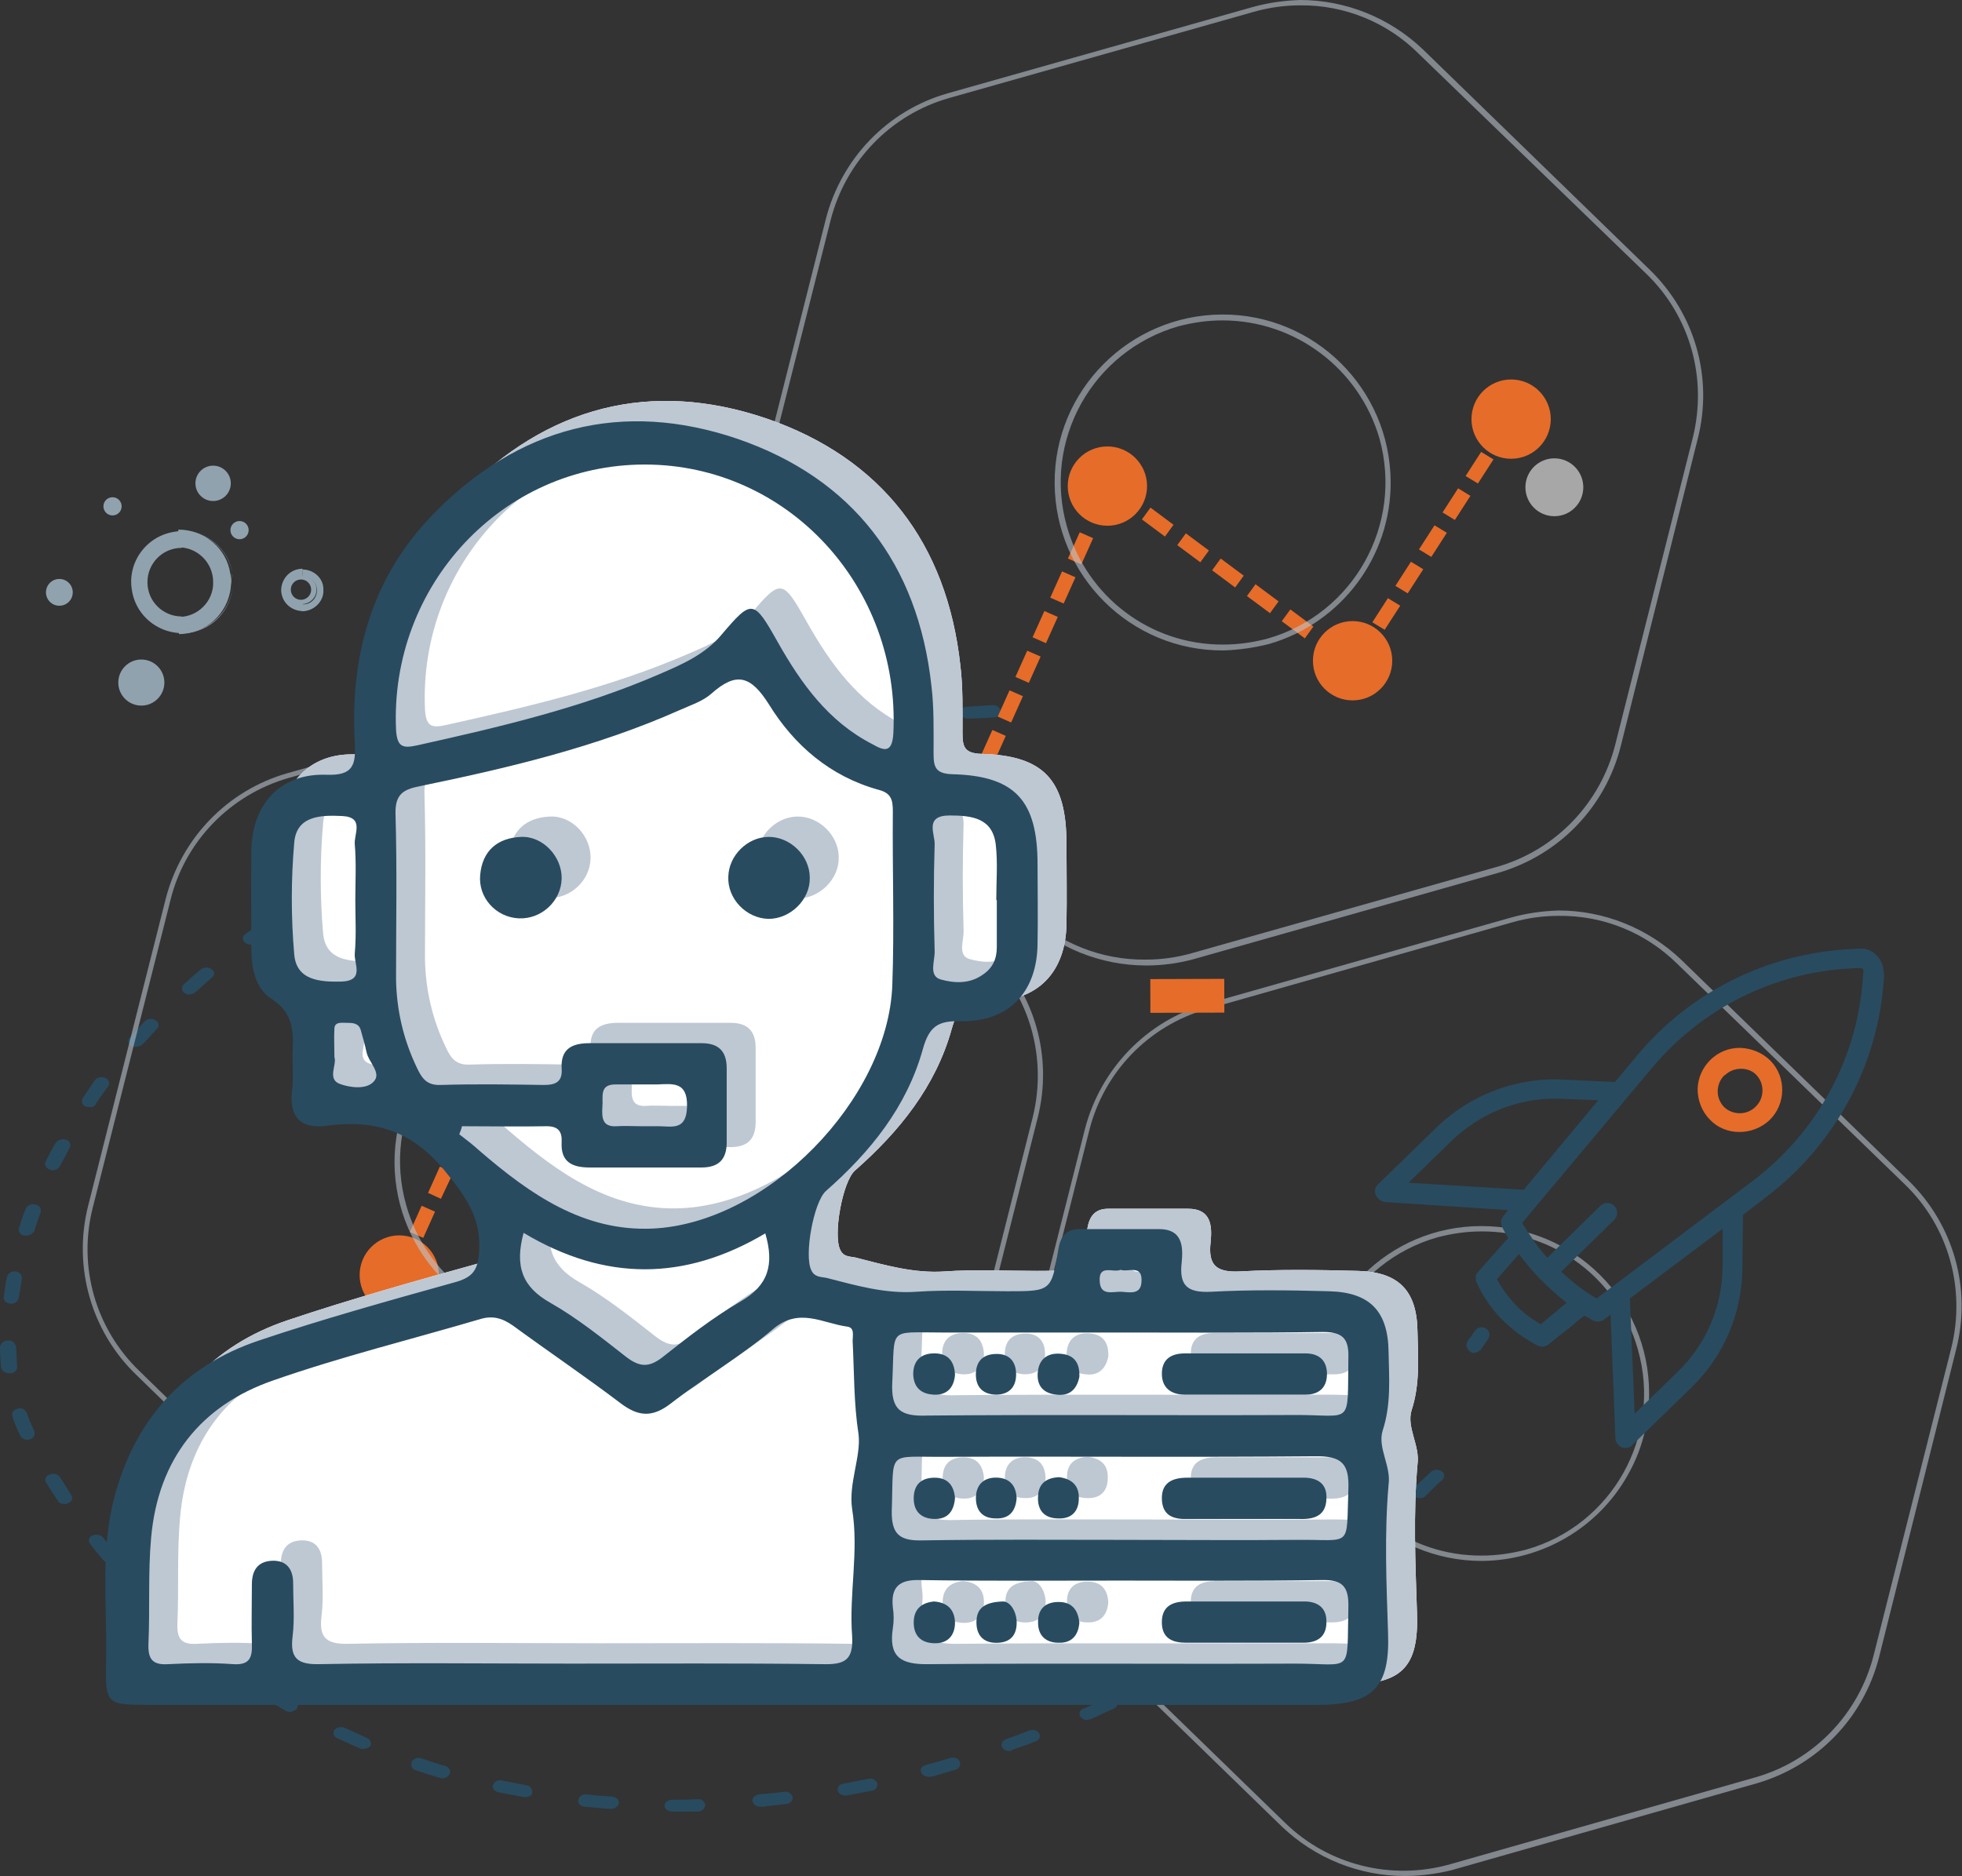 <?xml version="1.0" encoding="utf-8"?>
<!-- Generator: Adobe Illustrator 24.0.2, SVG Export Plug-In . SVG Version: 6.00 Build 0)  -->
<svg version="1.1" id="Layer_1" xmlns="http://www.w3.org/2000/svg" xmlns:xlink="http://www.w3.org/1999/xlink" x="0px" y="0px"
	 viewBox="0 0 366.1 350.2" style="enable-background:new 0 0 366.1 350.2;" xml:space="preserve">
<rect x="0" y="0" width="366.1" height="350.2" fill="#333333" stroke="none"/>
<style type="text/css">
	.st0{fill:#284B60;}
	.st1{opacity:0.57;}
	.st2{fill:#BEC8D2;}
	.st3{fill:#D2DFE6;}
	.st4{fill:#E8976B;}
	.st5{fill:#E66C29;}
	.st6{fill:#020202;}
	.st7{opacity:0.57;fill:#FFFFFF;enable-background:new    ;}
	.st8{fill:#FFFFFF;}
	.st9{clip-path:url(#SVGID_2_);}
	.st10{opacity:0.36;}
	.st11{clip-path:url(#SVGID_4_);}
	.st12{fill:#EEE296;}
	.st13{fill:#C8C7C6;}
	.st14{fill:none;stroke:#284B60;stroke-width:4;stroke-linecap:round;}
	.st15{fill:none;stroke:#284B60;stroke-width:2;stroke-linecap:round;stroke-linejoin:round;}
	.st16{fill:#294E60;}
	.st17{fill:#717171;}
	.st18{fill:#90A2AD;}
	.st19{fill:#E79A71;}
	.st20{fill:#E7D5CB;}
</style>
<g>
	<g>
		<g id="SoftDev_5_" transform="translate(-0.001)">
			<g id="Grupo_1609-2_5_" transform="translate(0.001 78.797)">
				<g id="Trazado_2708-2_5_" transform="translate(273.629 169)">
					<path id="Trazado_6327_5_" class="st0" d="M1.4,4.7c-0.3,0-0.6-0.1-0.8-0.3C0,3.9-0.2,3,0.3,2.4c0.9-1.2,1.3-1.9,1.4-1.9
						c0.4-0.6,1.3-0.8,2-0.3s0.8,1.3,0.3,2l0,0c0,0-0.5,0.7-1.4,2C2.3,4.4,1.9,4.7,1.4,4.7z"/>
				</g>
				<g id="Trazado_2709-2_5_" transform="translate(0 52.613)">
					<path id="Trazado_6328_5_" class="st0" d="M126.8,206.7l-1.4,0c-0.8,0-1.4-0.5-1.4-1.1c0-0.6,0.6-1.1,1.4-1.1l0,0
						c1.6,0,3.1,0,4.7-0.1l0.1,0c0.7-0.1,1.3,0.4,1.4,1.1c-0.1,0.7-0.7,1.2-1.3,1.2c0,0,0,0,0,0l0,0
						C129.1,206.7,127.9,206.7,126.8,206.7z M114,206.2l-0.1,0c-1.6-0.1-3.2-0.3-4.8-0.4c-0.8-0.1-1.3-0.6-1.2-1.3
						c0.2-0.7,0.9-1.1,1.6-1c1.5,0.2,3.1,0.3,4.7,0.4c0.8,0.1,1.3,0.6,1.3,1.2C115.3,205.8,114.7,206.2,114,206.2L114,206.2z
						 M141.9,205.8c-0.7,0-1.3-0.4-1.5-1c-0.1-0.6,0.5-1.2,1.2-1.3c0.4-0.1,0.7-0.1,1.1-0.1c1.2-0.1,2.4-0.2,3.6-0.4
						c0.7-0.1,1.4,0.3,1.6,1c0.1,0.6-0.4,1.2-1.2,1.3c-1.2,0.1-2.5,0.3-3.7,0.4C142.7,205.8,142.3,205.8,141.9,205.8
						C141.9,205.8,141.9,205.8,141.9,205.8L141.9,205.8z M98,204c-0.1,0-0.2,0-0.3,0c-1.6-0.3-3.1-0.6-4.7-0.9
						c-0.8-0.2-1.2-0.8-1-1.4c0.3-0.7,1-1,1.7-0.8c1.5,0.3,3,0.6,4.5,0.9c0.6,0,1.1,0.6,1.1,1.2c0,0.1,0,0.1,0,0.2
						C99.3,203.7,98.7,204,98,204L98,204z M157.7,203.7c-0.6,0-1.2-0.3-1.4-0.9c-0.1-0.6,0.3-1.2,1-1.3c0,0,0,0,0,0c0,0,0.1,0,0.1,0
						c1.5-0.3,3.1-0.6,4.6-0.9c0.7-0.2,1.4,0.2,1.7,0.8c0.1,0.6-0.3,1.3-0.9,1.4l-0.1,0c-1.6,0.3-3.1,0.6-4.7,0.9
						C157.9,203.7,157.8,203.7,157.7,203.7L157.7,203.7z M173.2,200.2c-0.6,0-1.1-0.3-1.3-0.8c-0.3-0.6,0.1-1.2,0.9-1.4
						c1.4-0.4,3-0.8,4.5-1.3c0.7-0.2,1.5,0,1.8,0.7c0.2,0.6-0.1,1.2-0.6,1.4c0,0,0,0,0,0c-0.1,0-0.1,0-0.2,0.1
						c-1.5,0.4-3,0.9-4.5,1.3C173.6,200.2,173.4,200.2,173.2,200.2L173.2,200.2z M82.6,200.5c-0.2,0-0.3,0-0.5-0.1
						c-1.5-0.4-3-0.9-4.5-1.4c-0.6-0.1-1-0.8-0.8-1.4c0-0.1,0-0.1,0-0.2l0,0c0.4-0.6,1.2-0.9,1.9-0.6c1.5,0.5,2.9,1,4.4,1.4
						c0.7,0.2,1.1,0.9,0.8,1.5C83.6,200.2,83.1,200.5,82.6,200.5L82.6,200.5z M188.3,195.4c-0.5,0-1-0.2-1.3-0.7
						c-0.3-0.6,0-1.2,0.7-1.5c1.4-0.5,2.8-1,4.3-1.6c0.7-0.3,1.5-0.1,1.9,0.5c0.3,0.5,0.1,1.1-0.4,1.4c-0.1,0-0.2,0.1-0.3,0.1
						c-1.4,0.6-2.9,1.1-4.4,1.6C188.8,195.4,188.6,195.4,188.3,195.4L188.3,195.4z M67.8,195c-0.2,0-0.5,0-0.7-0.1l-4.2-1.9
						c-0.5-0.2-0.8-0.8-0.6-1.3c0-0.1,0.1-0.2,0.1-0.2c0.5-0.6,1.3-0.7,2-0.4c1.3,0.6,2.7,1.2,4.1,1.9c0.5,0.2,0.8,0.7,0.7,1.2
						c0,0,0,0,0,0c0,0.1-0.1,0.2-0.1,0.3C68.7,194.8,68.3,195,67.8,195L67.8,195z M202.8,189.6c-0.5,0-0.9-0.2-1.2-0.6
						c-0.3-0.5-0.2-1.1,0.3-1.4c0.1-0.1,0.2-0.1,0.3-0.1c1.4-0.6,2.8-1.3,4.1-1.9c0.7-0.3,1.5-0.2,2,0.4c0.3,0.5,0.2,1.1-0.3,1.4
						c-0.1,0.1-0.2,0.1-0.2,0.1c-1.4,0.6-2.8,1.3-4.1,1.9C203.3,189.5,203,189.6,202.8,189.6L202.8,189.6z M54.1,188.1
						c-0.3,0-0.6-0.1-0.8-0.2c-1.3-0.8-2.6-1.5-3.9-2.3c-0.5-0.3-0.7-0.8-0.4-1.3c0.1-0.1,0.1-0.2,0.2-0.3c0.6-0.5,1.4-0.6,2-0.2
						c1.2,0.8,2.5,1.5,3.8,2.2c0.5,0.2,0.7,0.8,0.5,1.3c0,0.1-0.1,0.2-0.1,0.2C54.9,187.9,54.5,188.1,54.1,188.1L54.1,188.1z
						 M216.6,182.7c-0.4,0-0.9-0.2-1.2-0.5c-0.4-0.4-0.3-1,0.1-1.4c0.1-0.1,0.2-0.1,0.3-0.2c1.3-0.7,2.6-1.4,3.9-2.2
						c0.6-0.4,1.4-0.3,2,0.3c0.4,0.4,0.4,1,0,1.4c-0.1,0.1-0.2,0.2-0.3,0.2c-1.3,0.7-2.6,1.5-4,2.2
						C217.1,182.7,216.9,182.7,216.6,182.7L216.6,182.7z M41.5,179.9c-0.4,0-0.7-0.1-1-0.3c-1.2-0.8-2.4-1.8-3.5-2.7
						c-0.4-0.3-0.6-0.9-0.2-1.4c0.1-0.1,0.1-0.2,0.2-0.2c0.6-0.4,1.4-0.4,2,0c1.1,0.9,2.2,1.7,3.4,2.6c0.5,0.3,0.6,0.9,0.3,1.4
						c0,0,0,0,0,0c0,0.1-0.1,0.1-0.2,0.2C42.2,179.8,41.9,179.9,41.5,179.9L41.5,179.9z M230,175.1c-0.4,0-0.8-0.1-1.1-0.4
						c-0.4-0.4-0.4-1,0-1.4c0,0,0,0,0,0c0.1-0.1,0.2-0.1,0.3-0.2c1.2-0.8,2.5-1.6,3.7-2.4c0.6-0.4,1.5-0.3,2,0.2
						c0.4,0.4,0.4,1,0.1,1.4c0,0,0,0,0,0c-0.1,0.1-0.2,0.1-0.3,0.2c-1.2,0.8-2.5,1.6-3.7,2.4C230.6,175,230.3,175.1,230,175.1
						L230,175.1z M30.5,170.6c-0.4,0-0.8-0.1-1.1-0.4c-1-1-2.1-2-3.1-2.9c-0.4-0.4-0.4-1-0.1-1.4c0.1-0.1,0.2-0.2,0.3-0.2
						c0.6-0.4,1.5-0.3,2,0.2c1,1,2,2,3,2.9c0.4,0.4,0.5,1,0.1,1.4c-0.1,0.1-0.1,0.1-0.2,0.2C31.2,170.5,30.8,170.6,30.5,170.6
						L30.5,170.6z M242.1,166.8c-0.4,0-0.8-0.1-1.1-0.4c-0.4-0.3-0.5-0.9-0.2-1.3c0.1-0.1,0.2-0.2,0.3-0.3c1.2-0.9,2.3-1.7,3.5-2.6
						c0.6-0.4,1.4-0.4,2,0.1c0.4,0.3,0.5,0.9,0.2,1.3c-0.1,0.1-0.2,0.2-0.3,0.3c-1.2,0.8-2.3,1.7-3.5,2.6
						C242.8,166.7,242.5,166.7,242.1,166.8L242.1,166.8z M20.6,160.4c-0.4,0-0.9-0.2-1.2-0.5c-0.9-1-1.8-2.1-2.6-3.2
						c-0.3-0.4-0.3-1.1,0.2-1.4c0.1-0.1,0.2-0.1,0.2-0.1c0.7-0.3,1.5-0.2,2,0.3c0.8,1.1,1.7,2.1,2.6,3.1c0.4,0.4,0.3,1-0.1,1.4
						c-0.1,0.1-0.2,0.1-0.2,0.2C21.2,160.3,20.9,160.4,20.6,160.4L20.6,160.4z M253.6,157.8c-0.4,0-0.7-0.1-1-0.3
						c-0.4-0.3-0.6-0.9-0.2-1.4c0.1-0.1,0.1-0.2,0.2-0.2c1.2-0.9,2.2-1.8,3.3-2.7c0.6-0.4,1.4-0.5,2,0c0.5,0.3,0.6,1,0.2,1.4
						c-0.1,0.1-0.1,0.1-0.2,0.2c-1.1,0.9-2.2,1.8-3.3,2.8C254.3,157.7,254,157.8,253.6,157.8L253.6,157.8z M12,149.3
						c-0.5,0-1-0.2-1.2-0.6c-0.8-1.2-1.5-2.3-2.2-3.4c-0.3-0.5-0.1-1.1,0.4-1.4c0.1,0,0.2-0.1,0.3-0.1c0.7-0.3,1.5-0.1,1.9,0.5
						c0.7,1.1,1.4,2.2,2.1,3.3c0.3,0.5,0.2,1.1-0.3,1.4c-0.1,0-0.1,0.1-0.2,0.1C12.5,149.3,12.2,149.3,12,149.3z M264.9,148.2
						c-0.3,0-0.7-0.1-0.9-0.3c-0.5-0.3-0.6-0.9-0.3-1.4c0.1-0.1,0.1-0.2,0.2-0.3c1.1-1,2.1-2,3.1-2.9c0.6-0.5,1.4-0.5,2-0.1
						c0.5,0.3,0.6,0.9,0.3,1.4c0,0.1-0.1,0.1-0.2,0.2c-1,0.9-2,1.9-3.1,3C265.7,148.1,265.3,148.3,264.9,148.2L264.9,148.2z
						 M5.1,137.3c-0.5,0-1-0.2-1.3-0.7l0,0c-0.6-1.2-1.1-2.4-1.5-3.7c-0.2-0.6,0.2-1.2,1-1.4c0.7-0.2,1.4,0.1,1.7,0.8
						c0.4,1.2,0.9,2.3,1.4,3.4c0.2,0.6-0.1,1.3-0.7,1.5c0,0,0,0,0,0c0,0-0.1,0-0.1,0C5.5,137.3,5.3,137.3,5.1,137.3L5.1,137.3z
						 M1.7,124.9c-0.7,0-1.3-0.4-1.5-1C0.1,122.6,0,121.3,0,120c0.1-0.7,0.7-1.2,1.4-1.2l0.1,0c0.7-0.1,1.3,0.4,1.5,1.1
						c0.1,1.2,0.1,2.5,0.2,3.8c0,0.7-0.6,1.2-1.3,1.2C1.8,124.9,1.8,124.9,1.7,124.9L1.7,124.9z M2,111.9l-0.1,0
						c-0.8-0.1-1.3-0.6-1.2-1.2c0.2-1.3,0.3-2.6,0.6-3.8c0.2-0.7,0.9-1.1,1.6-1c0.7,0,1.2,0.6,1.2,1.3c-0.2,1.2-0.4,2.5-0.6,3.7
						C3.3,111.5,2.7,112,2,111.9L2,111.9z M4.9,99.2c-0.1,0-0.2,0-0.3,0c-0.6,0-1.1-0.5-1.1-1.1c0,0,0,0,0,0c0-0.1,0-0.2,0-0.2
						c0.4-1.3,0.8-2.5,1.3-3.7c0.3-0.7,1.1-1,1.8-0.8c0.6,0.1,1.1,0.6,1,1.2c0,0,0,0,0,0c0,0.1,0,0.2,0,0.2
						c-0.4,1.2-0.9,2.4-1.2,3.6C6,98.9,5.5,99.2,4.9,99.2L4.9,99.2z M9.9,87c-0.2,0-0.4,0-0.6-0.1c-0.7-0.3-1.1-0.9-0.8-1.5
						c0.6-1.2,1.2-2.4,1.9-3.5c0.4-0.6,1.2-0.8,1.9-0.6c0.6,0.1,0.9,0.7,0.8,1.3c0,0.1,0,0.1-0.1,0.2c-0.6,1.2-1.2,2.3-1.8,3.4
						C10.9,86.7,10.4,87,9.9,87L9.9,87z M16.7,75.2c-0.2,0-0.5,0-0.7-0.1c-0.5-0.1-0.8-0.7-0.7-1.2c0-0.1,0.1-0.2,0.1-0.3l2.3-3.4
						c0.5-0.6,1.3-0.7,2-0.4c0.5,0.2,0.8,0.8,0.6,1.3c0,0.1-0.1,0.2-0.1,0.2c-0.8,1.1-1.6,2.2-2.3,3.3
						C17.7,75.1,17.2,75.3,16.7,75.2L16.7,75.2z M25.3,64c-0.3,0-0.5-0.1-0.8-0.2C24,63.5,23.8,63,24,62.5c0-0.1,0.1-0.2,0.2-0.2
						c0.9-1,1.9-2.1,2.8-3.1c0.5-0.5,1.4-0.6,2-0.2c0.5,0.2,0.7,0.8,0.5,1.3c0,0.1-0.1,0.2-0.2,0.3c-0.9,1-1.9,2.1-2.8,3
						C26.2,63.8,25.7,64,25.3,64L25.3,64z M35.3,54.2c-0.3,0-0.7-0.1-0.9-0.3c-0.2-0.1-0.3-0.3-0.4-0.5c-0.1-0.4,0-0.8,0.3-1.1
						c1.1-1,2.1-1.9,3.2-2.8c0.6-0.4,1.4-0.5,2,0c0.5,0.3,0.6,1,0.2,1.4c-0.1,0.1-0.1,0.1-0.2,0.2c-1.1,0.9-2.1,1.9-3.2,2.8
						C36.1,54,35.7,54.2,35.3,54.2L35.3,54.2z M46.8,44.9c-0.4,0-0.8-0.1-1.1-0.4c-0.4-0.3-0.5-0.9-0.2-1.3c0.1-0.1,0.2-0.2,0.3-0.3
						c1.2-0.8,2.4-1.7,3.6-2.6c0.6-0.4,1.4-0.4,2,0.1c0.4,0.4,0.5,1,0.1,1.4c-0.1,0.1-0.2,0.2-0.3,0.2c-1.2,0.8-2.4,1.7-3.6,2.5
						C47.5,44.8,47.1,44.9,46.8,44.9L46.8,44.9z M59.4,36.8c-0.4,0-0.8-0.2-1.2-0.4c-0.4-0.4-0.4-1,0-1.4c0.1-0.1,0.2-0.2,0.3-0.2
						c1.3-0.8,2.6-1.5,4-2.2c0.6-0.4,1.5-0.2,2,0.3c0.4,0.4,0.3,1-0.1,1.4c-0.1,0.1-0.2,0.1-0.3,0.2l-3.9,2.2
						C60,36.7,59.7,36.8,59.4,36.8L59.4,36.8z M73,29.8c-0.5,0-0.9-0.2-1.2-0.6c-0.3-0.5-0.2-1.1,0.3-1.4c0,0,0,0,0,0
						c0.1-0.1,0.2-0.1,0.3-0.1l4.2-1.9c0.7-0.3,1.4-0.1,1.9,0.4c0.3,0.5,0.2,1.1-0.3,1.4c0,0,0,0,0,0c-0.1,0-0.1,0.1-0.2,0.1
						c-1.4,0.6-2.8,1.2-4.1,1.8C73.5,29.8,73.2,29.8,73,29.8L73,29.8z M87.4,24c-0.5,0-1-0.2-1.3-0.7c-0.3-0.6,0-1.2,0.7-1.5
						c1.4-0.5,3-1,4.4-1.5c0.7-0.3,1.5,0,1.8,0.6c0.3,0.6,0,1.2-0.8,1.5c-1.4,0.4-3,1-4.3,1.5C87.9,24,87.7,24,87.4,24L87.4,24z
						 M102.2,18.8c-0.5,0-1-0.2-1.3-0.7c-0.3-0.6,0-1.2,0.7-1.5c1.3-0.4,2.8-1,4.4-1.5c0.7-0.3,1.5,0,1.9,0.6c0.3,0.6,0,1.2-0.8,1.5
						c-1.6,0.5-3,1-4.4,1.5C102.7,18.7,102.4,18.8,102.2,18.8L102.2,18.8z M117.3,13.5c-0.6,0-1.1-0.3-1.3-0.8
						c-0.2-0.6,0.1-1.2,0.6-1.4c0.1,0,0.1,0,0.2-0.1c1.4-0.4,3-0.8,4.5-1.3c0.7-0.2,1.5,0.1,1.8,0.7c0.3,0.6-0.2,1.2-0.9,1.4
						c-1.6,0.4-3,0.8-4.5,1.2C117.6,13.5,117.5,13.6,117.3,13.5L117.3,13.5z M132.8,10c-0.6,0-1.1-0.3-1.4-0.8
						c-0.2-0.6,0.2-1.2,1-1.4c1.5-0.4,3-0.7,4.6-1c0.7-0.2,1.4,0.2,1.7,0.8c0.2,0.6-0.3,1.2-1,1.4c-1.6,0.3-3.1,0.6-4.5,1L132.8,10z
						 M148.5,6.5c-0.6,0-1.2-0.3-1.4-0.9c-0.1-0.6,0.3-1.2,1-1.3c0,0,0,0,0,0c0,0,0.1,0,0.1,0c1.6-0.3,3.1-0.5,4.7-0.8
						c0.7-0.2,1.4,0.2,1.7,0.9c0.1,0.7-0.4,1.3-1,1.3c0,0-0.1,0-0.1,0c-1.6,0.3-3.1,0.5-4.6,0.8L148.5,6.5z M164.4,4.2
						c-0.6,0.1-1.2-0.4-1.4-1c-0.1-0.6,0.4-1.2,1.2-1.3c1.6-0.2,3.1-0.4,4.8-0.5c0.7-0.1,1.4,0.3,1.6,1c0.1,0.6-0.4,1.2-1.2,1.3
						c-1.6,0.2-3.2,0.3-4.7,0.5L164.4,4.2z M180.6,2.7c-0.7,0-1.3-0.4-1.5-1c0-0.7,0.6-1.2,1.3-1.2c1.6-0.1,3.2-0.2,4.8-0.3
						c0.7-0.1,1.4,0.4,1.5,1.1c0.1,0.6-0.6,1.2-1.3,1.2C183.8,2.6,182.2,2.7,180.6,2.7L180.6,2.7z"/>
				</g>
			</g>
			<g id="Elipse_104-2_5_" transform="translate(285.137 85.645)" class="st1">
				<ellipse id="Elipse_127_5_" class="st8" cx="4.9" cy="5.3" rx="5.4" ry="5.4"/>
			</g>
			<g id="Grupo_1623-2_5_" transform="translate(73.375 77.644)">
				<g id="Trazado_2737-2_5_">
					<path id="Trazado_6330_5_" class="st5" d="M2.4,160.8L0,159.7l2.2-4.9l2.5,1.1L2.4,160.8z M5.6,153.4l-2.5-1.1l2.2-4.9l2.5,1.1
						L5.6,153.4z M8.9,146.1L6.5,145l2.2-4.9l2.5,1.1L8.9,146.1z M12.1,138.7l-2.5-1.1l2.2-4.9l2.5,1.1L12.1,138.7z M15.4,131.3
						l-2.5-1.1l2.2-4.9l2.5,1.1L15.4,131.3z M18.7,123.9l-2.5-1.1l2.2-4.9l2.5,1.1L18.7,123.9z M21.9,116.4l-2.5-1.1l2.2-4.9
						l2.5,1.1L21.9,116.4z M25.1,109.1l-2.5-1.1l2.2-4.9l2.5,1.1L25.1,109.1z M28.5,101.7l-2.5-1.1l2.2-4.9l2.5,1.1L28.5,101.7z
						 M94.7,101.3l-1.2-0.3l0.4-1.5l-0.1-0.1l0.3-0.8l0.1-0.3l0.1,0l1.2-2.7l2.5,1.1l-1.7,3.8L94.7,101.3z M90.9,100.1l-5.2-1.4
						l0.8-2.6l5.2,1.4L90.9,100.1z M83.1,98l-5.2-1.4l0.8-2.6l5.2,1.4L83.1,98z M75.3,95.8l-5.2-1.4l0.8-2.6l5.2,1.4L75.3,95.8z
						 M99.1,94.2l-2.5-1.1l2.2-4.9l2.5,1.1L99.1,94.2z M31.7,94.3l-2.5-1.1l2.2-4.9l2.5,1.1L31.7,94.3z M67.6,93.6l-5.2-1.4l0.8-2.6
						l5.2,1.4L67.6,93.6z M59.8,91.4L54.6,90l0.8-2.6l5.2,1.4L59.8,91.4z M52,89.2l-5.2-1.4l0.8-2.6l5.2,1.4L52,89.2z M44.3,87
						L39,85.6l0.8-2.6l5.2,1.4L44.3,87z M102.3,86.8l-2.5-1.1l2.2-4.9l2.5,1.1L102.3,86.8z M35,86.9l-2.5-1.1l1.4-3.3l1.6-0.8
						l1.7,0.5l-0.8,2.6l-0.6-0.2L35,86.9z M105.6,79.4l-2.5-1.1l2.2-4.9l2.5,1.1L105.6,79.4z M108.8,72l-2.5-1.1l2.2-4.9l2.5,1.1
						L108.8,72z M112.1,64.6l-2.5-1.1l2.2-4.9l2.5,1.1L112.1,64.6z M115.3,57.2l-2.5-1.1l2.2-4.9l2.5,1.1L115.3,57.2z M118.6,49.8
						l-2.5-1.1l2.2-4.9l2.5,1.1L118.6,49.8z M180.6,46.7l-2.3-1.4l2.9-4.5l2.3,1.4L180.6,46.7z M176.7,46.3l-4.3-3.2l1.6-2.2
						l4.3,3.2L176.7,46.3z M121.8,42.4l-2.5-1.1l2.2-4.9l2.5,1.1L121.8,42.4z M170.1,41.5l-4.3-3.2l1.6-2.2l4.3,3.2L170.1,41.5z
						 M185,39.9l-2.3-1.4l2.9-4.5l2.3,1.4L185,39.9z M163.6,36.8l-4.3-3.2l1.6-2.2l4.3,3.2L163.6,36.8z M125.1,35l-2.5-1.1l2.2-4.9
						l2.5,1.1L125.1,35z M189.3,33.1l-2.3-1.4l2.9-4.5l2.3,1.4L189.3,33.1z M157.1,32l-4.3-3.2l1.6-2.2l4.3,3.2L157.1,32z
						 M128.4,27.7l-2.5-1.1l2.2-4.9l2.5,1.1L128.4,27.7z M150.6,27.3l-4.3-3.2l1.6-2.2l4.3,3.2L150.6,27.3z M193.7,26.3l-2.3-1.4
						l2.9-4.5l2.3,1.4L193.7,26.3z M144,22.5l-4.3-3.2l1.6-2.2l4.3,3.2L144,22.5z M131.6,20.2l-2.5-1.1l2.2-4.9l2.5,1.1L131.6,20.2z
						 M198.1,19.4l-2.3-1.4l2.9-4.5l2.3,1.4L198.1,19.4z M137.5,17.8l-4.3-3.2l1.6-2.2l4.3,3.2L137.5,17.8z M202.4,12.6l-2.3-1.4
						l2.9-4.5l2.3,1.4L202.4,12.6z M206.8,5.9l-2.3-1.4l2.9-4.5l2.3,1.4L206.8,5.9z"/>
				</g>
			</g>
			<g id="Elipse_118-2_5_" transform="translate(67.106 229.971)">
				<ellipse id="Elipse_128_5_" class="st5" cx="7.4" cy="8" rx="7.4" ry="7.4"/>
			</g>
			<g id="Elipse_119-2_5_" transform="translate(100.397 153.464)">
				<ellipse id="Elipse_129_5_" class="st5" cx="7.2" cy="7.9" rx="7.4" ry="7.4"/>
			</g>
			<g id="Elipse_120-2_5_" transform="translate(160.844 169.306)">
				<ellipse id="Elipse_130_5_" class="st5" cx="7.2" cy="7.7" rx="7.4" ry="7.4"/>
			</g>
			<g id="Elipse_121-2_5_" transform="translate(199.736 83.124)">
				<ellipse id="Elipse_131_5_" class="st5" cx="6.9" cy="7.6" rx="7.4" ry="7.4"/>
			</g>
			<g id="Elipse_122-2_5_" transform="translate(245.288 115.921)">
				<ellipse id="Elipse_132_5_" class="st5" cx="7.1" cy="7.4" rx="7.4" ry="7.4"/>
			</g>
			<g id="Elipse_123-2_5_" transform="translate(275.069 70.925)">
				<ellipse id="Elipse_133_5_" class="st5" cx="6.9" cy="7.3" rx="7.4" ry="7.4"/>
			</g>
			<g id="Grupo_1607-2_5_" transform="translate(15.513 0)" class="st1">
				<g id="Trazado_2703-2_5_" transform="translate(0 126.486)">
					<path id="Trazado_6331_5_" class="st2" d="M75.2,180.6L75.2,180.6c-8.5,0-16.7-3.3-22.9-9.2L9.9,130.1
						C1.5,122-1.9,110,0.9,98.7l14.5-57.4C18.3,30,26.9,21,38.2,17.8L95.1,1.6c2.9-0.8,5.8-1.2,8.8-1.3c8.5,0,16.7,3.3,22.9,9.2
						l42.4,41.2c8.4,8.2,11.8,20.1,8.9,31.5l-14.5,57.4c-2.9,11.3-11.5,20.2-22.8,23.5L84,179.3C81.1,180.1,78.2,180.6,75.2,180.6z
						 M103.9,1.3c-2.9,0-5.8,0.4-8.6,1.2L38.4,18.7c-10.9,3.1-19.4,11.8-22.1,22.8L1.8,98.9c-2.8,11,0.5,22.6,8.7,30.5l42.4,41.3
						c5.9,5.8,13.9,9,22.2,8.9l0,0c2.9,0,5.8-0.4,8.6-1.2l56.9-16.2c10.9-3.1,19.3-11.8,22.1-22.8L177.2,82
						c2.7-11-0.5-22.6-8.7-30.5l-42.4-41.2C120.2,4.5,112.2,1.2,103.9,1.3L103.9,1.3z M89.6,121.7c-17.3,0.1-31.4-13.9-31.5-31.2
						C58.1,73.2,72,59.1,89.3,59c17.3-0.1,31.4,13.9,31.5,31.2c0.1,14.1-9.2,26.4-22.8,30.3C95.3,121.3,92.5,121.7,89.6,121.7
						L89.6,121.7z M89.4,60c-2.8,0-5.5,0.4-8.2,1.1c-16.1,4.5-25.5,21.3-20.9,37.4c3.7,13.1,15.7,22.1,29.3,22
						c2.8,0,5.5-0.4,8.2-1.1c16.1-4.5,25.5-21.3,20.9-37.4C115,69,103,60,89.4,60L89.4,60z"/>
				</g>
				<g id="Trazado_2704-2_5_" transform="translate(123.579)">
					<path id="Trazado_6332_5_" class="st2" d="M74.8,180.2L74.8,180.2c-8.5,0-16.7-3.3-22.9-9.2L9.5,129.8
						c-8.4-8.1-11.8-20.1-9-31.5L15,40.9c2.9-11.3,11.5-20.3,22.8-23.5L94.7,1.3c2.9-0.8,5.8-1.2,8.8-1.3c8.5,0,16.7,3.3,22.9,9.2
						l42.4,41.2c8.4,8.2,11.8,20.1,8.9,31.5l-14.4,57.5c-2.9,11.3-11.5,20.2-22.8,23.5L83.7,179C80.8,179.8,77.8,180.2,74.8,180.2z
						 M103.5,1c-2.9,0-5.8,0.4-8.6,1.2L38,18.3c-10.9,3.1-19.3,11.8-22.1,22.8L1.4,98.5c-2.8,11,0.5,22.6,8.7,30.5l42.4,41.2
						c5.9,5.8,13.9,9,22.2,8.9l0,0c2.9,0,5.8-0.4,8.6-1.2l56.9-16.1c10.9-3.1,19.3-11.8,22.1-22.8l14.5-57.4
						c2.7-11-0.5-22.6-8.7-30.5L125.6,10C119.8,4.2,111.8,0.9,103.5,1L103.5,1z M89.2,121.4c-17.3,0.1-31.4-13.9-31.5-31.2
						c-0.1-17.3,13.9-31.4,31.2-31.5c17.3-0.1,31.4,13.9,31.5,31.2c0.1,14-9.2,26.4-22.7,30.3C94.9,120.9,92.1,121.3,89.2,121.4z
						 M89,59.8c-2.8,0-5.5,0.4-8.2,1.1C64.8,65.5,55.4,82.2,60,98.3c3.7,13.1,15.6,22.1,29.2,22c2.8,0,5.5-0.4,8.2-1.1
						c16.1-4.6,25.4-21.3,20.9-37.4C114.5,68.8,102.6,59.8,89,59.8L89,59.8z"/>
				</g>
				<g id="Trazado_2705-2_5_" transform="translate(171.303 170.135)">
					<path id="Trazado_6333_5_" class="st2" d="M75.3,180L75.3,180c-8.5,0-16.7-3.3-22.9-9.2L10,129.6c-8.4-8.2-11.8-20.1-8.9-31.5
						l14.5-57.4c2.9-11.3,11.5-20.3,22.8-23.5L95.2,1.1c2.9-0.8,5.8-1.2,8.8-1.3c8.5,0,16.7,3.3,22.9,9.2l42.4,41.2
						c8.4,8.2,11.8,20.1,8.9,31.5l-14.4,57.5c-2.9,11.3-11.5,20.2-22.8,23.5l-56.9,16.2C81.3,179.6,78.3,180,75.3,180z M104,0.8
						c-2.9,0-5.8,0.4-8.6,1.2l-57,16.2C27.5,21.3,19.1,30,16.4,41L1.9,98.4c-2.8,11,0.5,22.6,8.7,30.5L53,170.1
						c8.1,7.9,19.9,10.8,30.8,7.7l56.9-16.2c10.9-3.1,19.3-11.8,22.1-22.8l14.5-57.4c2.7-11-0.5-22.6-8.7-30.5L126.1,9.7
						C120.2,3.9,112.3,0.7,104,0.8z M89.7,121.2c-17.3,0-31.3-13.9-31.3-31.2s13.9-31.3,31.2-31.3c17.3,0,31.3,13.9,31.3,31.2
						c0,5.4-1.3,10.6-4,15.3C111.4,115,101,121.1,89.7,121.2L89.7,121.2z M89.6,59.7c-2.8,0-5.5,0.4-8.2,1.1
						C65.3,65.4,56,82.1,60.5,98.2c3.7,13.1,15.6,22.1,29.2,22c2.8,0,5.5-0.4,8.2-1.1c16.1-4.5,25.5-21.3,20.9-37.4
						C115.1,68.6,103.2,59.6,89.6,59.7L89.6,59.7z"/>
				</g>
			</g>
			<g id="Línea_60_5_" transform="translate(214.849 182.616)">
				
					<rect id="Rectángulo_273_5_" x="-0.2" y="0.1" transform="matrix(1 -3.117288e-03 3.117288e-03 1 -1.005960e-02 2.097541e-02)" class="st5" width="13.8" height="6.3"/>
			</g>
			<g id="Grupo_1622-2_5_" transform="translate(9.077 86.311)">
				<g id="Trazado_2732-2_5_" transform="translate(15.836 12.045)">
					<path id="Trazado_6341_5_" class="st18" d="M9,19.8L9,19.8l0-3.1c-3.5,0-6.4-2.8-6.4-6.4c0-3.5,2.8-6.4,6.4-6.4l0,0l0-3.2
						c4.7,0,8.8,3.4,9.5,8.1C17.6,3.6,12.7,0,7.6,0.9C2.4,1.7-1.2,6.6-0.3,11.8c0.8,5.2,5.7,8.7,10.9,7.9c4.3-0.7,7.5-4.2,7.9-8.5
						C18,16,13.9,19.7,9,19.8z"/>
				</g>
				<g id="Trazado_2733-2_5_" transform="translate(34.524 20.158)">
					<path id="Trazado_6342_5_" class="st18" d="M-0.4,0.6c0.1,0.3,0.1,0.6,0.1,1C-0.3,1.3-0.4,0.9-0.4,0.6z"/>
				</g>
				<g id="Trazado_2734-2_5_" transform="translate(24.699 11.834)">
					<path id="Trazado_6343_5_" class="st18" d="M9.2,8.9C8.5,4.2,4.4,0.7-0.5,0.7l0,3.3c3.6,0,6.5,2.9,6.5,6.5
						C6.1,14,3.2,17-0.4,17l0,3.2l0,0c5,0,9.2-3.8,9.7-8.8c0-0.3,0.1-0.7,0.1-1l0-0.5C9.3,9.6,9.3,9.2,9.2,8.9z"/>
				</g>
				<g id="Trazado_2735-2_5_" transform="translate(43.786 19.241)">
					<path id="Trazado_6344_5_" class="st18" d="M6.2,4.5c0-1.5-1.2-2.6-2.6-2.6l0-1.3l0,0c-2.2,0-3.9,1.7-4,3.9
						c0,2.2,1.7,3.9,3.9,4l0,0l0.1,0l0-1.3C5,7.1,6.2,6,6.2,4.5z M1.4,4.5c0-1.1,0.9-1.9,1.9-1.9c1.1,0,1.9,0.9,1.9,1.9
						c0,1.1-0.9,1.9-1.9,1.9C2.3,6.4,1.4,5.6,1.4,4.5z"/>
				</g>
				<g id="Trazado_2736-2_5_" transform="translate(47.766 19.378)">
					<path id="Trazado_6345_5_" class="st18" d="M-0.4,0.6L-0.4,0.6l0,1.3C1,1.8,2.3,3,2.3,4.5c0,1.5-1.2,2.7-2.7,2.6l-0.1,0l0,1.3
						l0,0c2,0,3.8-1.5,4-3.5l0-0.8C3.4,2.1,1.6,0.6-0.4,0.6z"/>
				</g>
				<g id="Elipse_113-2_5_" transform="translate(27.891)">
					<ellipse id="Elipse_134_5_" class="st18" cx="2.8" cy="3.9" rx="3.3" ry="3.3"/>
				</g>
				<g id="Elipse_114-2_5_" transform="translate(13.395 36.182)">
					<ellipse id="Elipse_135_5_" class="st18" cx="3.9" cy="4.9" rx="4.3" ry="4.3"/>
				</g>
				<g id="Elipse_115-2_5_" transform="translate(10.624 5.791)">
					<ellipse id="Elipse_136_5_" class="st18" cx="1.3" cy="2.4" rx="1.7" ry="1.7"/>
				</g>
				<g id="Elipse_116-2_5_" transform="translate(34.322 10.233)">
					<ellipse id="Elipse_137_5_" class="st18" cx="1.3" cy="2.4" rx="1.7" ry="1.7"/>
				</g>
				<g id="Elipse_117-2_5_" transform="translate(0 21.046)">
					<ellipse id="Elipse_138_5_" class="st18" cx="2" cy="3.2" rx="2.5" ry="2.5"/>
				</g>
			</g>
			<g id="Grupo_1608-2_5_" transform="translate(256.726 177.351)">
				<g id="Trazado_2706-2_5_" transform="translate(60.243 18.526)">
					<path id="Trazado_6346_5_" class="st5" d="M7.8-0.3c-4.3-0.1-7.9,3.4-8,7.7c0,2.1,0.8,4.2,2.3,5.7c1.4,1.5,3.4,2.3,5.5,2.3
						c2.1,0,4.1-0.8,5.6-2.2l0,0c3.1-3,3.2-8,0.2-11.1C11.9,0.6,9.9-0.2,7.8-0.3z M10.6,10.7c-1.6,1.6-4.3,1.6-5.9,0
						C3.1,9,3.2,6.4,4.8,4.8c0,0,0,0,0.1,0c0.8-0.8,1.9-1.2,3-1.2c1.1,0,2.2,0.4,2.9,1.2C12.3,6.4,12.3,9.1,10.6,10.7L10.6,10.7z"/>
				</g>
				<g id="Trazado_2707-2_5_">
					<path id="Trazado_6347_5_" class="st0" d="M93.4,0.9c-0.9-0.9-2-1.3-3.2-1.2l-1.7,0.1C73,0.6,58.6,7.8,48.7,19.7l-4.1,4.9
						L34,24.1l-0.2,0c-8.3-0.1-16.4,3.1-22.4,8.9l-11,10.7c-0.6,0.5-0.7,1.3-0.4,2C0.3,46.4,1,46.9,1.7,47l23,1.5l-0.9,1.1
						c-0.5,0.6-0.6,1.4-0.2,2.1c0.3,0.7,0.7,1.3,1.1,2L19.1,60c-0.5,0.5-0.6,1.3-0.3,2c1.1,2.5,2.7,4.8,4.6,6.8c2,2,4.3,3.7,6.8,5
						c0.2,0.1,0.5,0.2,0.8,0.2c0.4,0,0.8-0.1,1.2-0.4c1.2-1,2.6-2.1,3.9-3.1c0.9-0.8,1.9-1.6,2.8-2.3c0.6,0.3,1.1,0.6,1.6,0.9
						c0.3,0.1,0.6,0.2,0.9,0.2c0.4,0,0.8-0.1,1.1-0.3l1.3-1l0.9,23.1c0,0.7,0.5,1.4,1.2,1.7c0.2,0.1,0.4,0.1,0.7,0.1
						c0.5,0,1-0.2,1.3-0.6l11-10.7c6-5.8,9.4-13.8,9.5-22.1l0.1-10.1l4.3-3.3c12.9-9.8,21-24.7,22-40.9l0-0.9
						C94.7,2.9,94.3,1.8,93.4,0.9z M6.1,43.4l8-7.8c5.3-5.1,12.3-8,19.7-7.9l7.7,0.3L27.6,44.7L6.1,43.4z M33.7,67.4
						c-1,0.8-2,1.6-2.9,2.4c-1.8-1-3.4-2.2-4.8-3.7c-1.3-1.4-2.5-3-3.4-4.7l4.1-4.7c1.2,1.6,2.5,3.2,3.9,4.6l0,0
						c1.6,1.6,3.2,3.1,5,4.5C35,66.3,34.3,66.8,33.7,67.4L33.7,67.4z M64.7,59.2c-0.1,7.4-3.1,14.4-8.4,19.5l-8,7.8L47.4,65l17.3-13
						L64.7,59.2z M90.9,4.8c-0.9,15.1-8.4,29-20.5,38.2L41.2,65c-2.4-1.4-4.6-3.1-6.6-5l9.9-9.7c0.7-0.7,0.7-1.9,0-2.6
						c-0.7-0.7-1.9-0.7-2.6,0l0,0L32,57.4c-1.8-2-3.3-4.2-4.7-6.5L51.5,22C60.8,10.9,74.2,4.1,88.7,3.4l1.7-0.1
						c0.2,0,0.3,0.1,0.4,0.2C90.9,3.5,91,3.7,91,3.9L90.9,4.8z"/>
				</g>
			</g>
		</g>
	</g>
	<g>
		<path class="st8" d="M263.4,263.2c1.6-4.9,1.2-9.8,1.1-14.7c-0.1-7.6-3.5-11.1-11.1-11.3c-7.4-0.2-14.7-0.3-22.1,0.1
			c-4.4,0.2-5.9-1.2-5.4-5.5c0.3-3,0.1-6.2-4.2-6.2c-5,0-9.9,0-14.9,0c-2.4,0-3.5,1.3-3.9,3.7c-1.3,7.9-1.4,7.9-9.5,7.9
			c-5.7,0-11.4-0.3-17.1,0.1c-5.8,0.4-11.2-1.2-16.7-2.6c-1-0.2-2.2-0.1-2.8-1.4c-1.4-2.7,0.4-12.7,2.7-14.8
			c8.3-7.3,15.1-15.7,18.1-26.5c1.2-4.3,2.9-5.3,7-5.2c9,0.2,14.3-5.4,14.4-14.4c0.1-5,0-9.9,0-14.9c0-11.9-4.2-16.5-15.9-16.8
			c-3.2-0.1-3.5-1.4-3.5-3.9c0-4.2,0.1-8.5-0.4-12.6c-2.5-22.8-14.7-38.7-36.2-46.1c-21.5-7.3-40.9-2.3-56.9,14.2
			c-11.4,11.8-15.4,26.4-14.5,42.5c0.2,4.1-0.2,6.2-5.3,6c-8.6-0.3-13.9,5.5-14,14.2c-0.1,6.1,0,12.1,0,18.2c0,3.6,0.7,7.4,3.7,9.4
			c4,2.5,4.2,5.9,4,9.8c-0.1,2.4,0.2,4.8-0.1,7.2c-0.6,5.1,1.6,7.4,6.5,6.7c9.1-1.2,16.1,1,22.3,8.8c3.8,4.7,6.5,8.5,6.1,14.7
			c-0.2,3.7-1.4,4.9-4.8,5.8c-12.2,3.4-24.4,6.8-36.3,10.8c-14.3,4.8-23.2,14.9-27,29.4c-2.6,9.9-1.3,20.1-1.5,30.2
			c-0.2,8.3,0,8.4,8.1,8.4c36.2,0,72.4,0,108.6,0c36.4,0,72.8,0,109.2,0c10.4,0,13.7-3.1,13.3-13.5c-0.3-9.2-0.7-18.4,0.1-27.6
			C265,269.8,262.4,266.4,263.4,263.2z"/>
		<g>
			<path class="st2" d="M263.4,263.2c1.6-4.9,1.2-9.8,1.1-14.7c-0.1-7.6-3.5-11.1-11.1-11.3c-7.4-0.2-14.7-0.3-22.1,0.1
				c-4.4,0.2-5.9-1.2-5.4-5.5c0.3-3,0.1-6.2-4.2-6.2c-5,0-9.9,0-14.9,0c-2.4,0-3.5,1.3-3.9,3.7c-1.3,7.9-1.4,7.9-9.5,7.9
				c-5.7,0-11.4-0.3-17.1,0.1c-5.8,0.4-11.2-1.2-16.7-2.6c-1-0.2-2.2-0.1-2.8-1.4c-1.4-2.7,0.4-12.7,2.7-14.8
				c8.3-7.3,15.1-15.7,18.1-26.5c1.2-4.3,2.9-5.3,7-5.2c9,0.2,14.3-5.4,14.4-14.4c0.1-5,0-9.9,0-14.9c0-11.9-4.2-16.5-15.9-16.8
				c-3.2-0.1-3.5-1.4-3.5-3.9c0-4.2,0.1-8.5-0.4-12.6c-2.5-22.8-14.7-38.7-36.2-46.1c-21.5-7.3-40.9-2.3-56.9,14.2
				c-11.4,11.8-15.4,26.4-14.5,42.5c0.2,4.1-0.2,6.2-5.3,6c-8.6-0.3-13.9,5.5-14,14.2c-0.1,6.1,0,12.1,0,18.2c0,3.6,0.7,7.4,3.7,9.4
				c4,2.5,4.2,5.9,4,9.8c-0.1,2.4,0.2,4.8-0.1,7.2c-0.6,5.1,1.6,7.4,6.5,6.7c9.1-1.2,16.1,1,22.3,8.8c3.8,4.7,6.5,8.5,6.1,14.7
				c-0.2,3.7-1.4,4.9-4.8,5.8c-12.2,3.4-24.4,6.8-36.3,10.8c-14.3,4.8-23.2,14.9-27,29.4c-2.6,9.9-1.3,20.1-1.5,30.2
				c-0.2,8.3,0,8.4,8.1,8.4c36.2,0,72.4,0,108.6,0c36.4,0,72.8,0,109.2,0c10.4,0,13.7-3.1,13.3-13.5c-0.3-9.2-0.7-18.4,0.1-27.6
				C265,269.8,262.4,266.4,263.4,263.2z M182.6,148.4c4.2,0,8,0.5,8.6,5.4c0.4,3.4,0.1,6.9,0.1,10.4h0.1c0,2.9,0,5.8,0,8.8
				c0,2.2-0.8,3.9-2.6,5.1c-2.5,1.8-5.4,1.6-7.9,0.9c-2.3-0.7-1-3.5-1.1-5.4c-0.2-6.6-0.2-13.2,0-19.8
				C179.9,151.9,177.8,148.4,182.6,148.4z M214.5,233.2c1.4,0.5,4.1-1.1,3.9,2.2c-0.1,2.5-2.2,2-3.7,1.9c-1.6-0.1-4,0.9-4.1-2
				C210.5,232.1,213.1,233.8,214.5,233.2z M171.9,254.1c0.5-10.3-0.9-9.2,9.2-9.2c11.2,0,22.4,0,33.6,0c12.5,0,25,0.1,37.5-0.1
				c3.6,0,4.9,1.1,4.8,4.7c-0.2,13.2,1,10.7-10.2,10.8c-22.8,0.1-45.6-0.1-68.3,0.1C173.6,260.6,171.6,259.4,171.9,254.1z
				 M60.3,174.3c-0.6-6.9-0.6-13.9,0-20.8c0.4-5,4.8-5.2,8.9-5c4.3,0.2,2.2,3.4,2.4,5.3c0.3,3.5,0.1,7,0.1,10.4
				c0,3.3,0.2,6.6-0.1,9.9c-0.2,1.9,1.9,5.1-2.4,5.3C65.1,179.5,60.8,179.2,60.3,174.3z M75.2,198.1c-1.4,1.5-4.4,1.1-6.3,0.4
				c-2.4-0.9-0.5-3.6-1-5c0-2.1-0.1-3.7,0-5.4c0.1-1.2,1.3-1,2.2-1c1.1,0,2.3,0,2.7,1.3c0.4,1.4,0.8,2.8,1.1,4.2
				C74.2,194.5,76.7,196.5,75.2,198.1z M125.7,82.9c26.7,0,47.7,22.8,46.4,50.1c-0.2,3.9-1.8,3.3-3.9,2.1
				c-8.2-4.2-13.3-11.3-17.7-19.1c-4.5-8-4.8-8-10.5-1.3c-3,3.6-7.3,5.5-11.5,7.3c-14.5,6.3-29.9,9.9-45.2,13.3
				c-2.7,0.6-3.8,0.4-4-2.9C78.1,105.5,99.2,82.9,125.7,82.9z M94.9,211c-1.2-1.1-2.5-2.1-3.8-3.1c0.2-0.5,0.4-1,0.5-1.5
				c5.3,0,10.5,0.1,15.8,0c2.2,0,2.9,1,2.8,3c-0.2,3.7,2,4.7,5.2,4.7c7,0,14,0,20.9,0c3.2,0,4.7-1.5,4.7-4.7c0-4.6,0-9.2,0-13.8
				c0-3.2-1.5-4.7-4.7-4.7c-7,0-14,0-20.9,0c-3.2,0-5.4,1-5.2,4.7c0.2,2.5-1.1,3.1-3.3,3.1c-6.4-0.1-12.9-0.2-19.3,0
				c-2.6,0.1-3.5-1.3-4.4-3.2c-2.5-5.2-3.8-10.7-3.9-16.5c0-10.3,0.2-20.6-0.1-30.9c-0.1-3.8,1.6-4.6,4.7-5.2
				c16.5-3.4,32.9-7.3,48.4-14.2c2-0.9,4.2-1.6,5.8-3c4.7-4.2,7.4-3.4,10.8,2c4.7,7.6,11.4,13.4,20.4,15.9c2.4,0.6,2.7,1.9,2.7,4
				c-0.1,10.8,0.3,21.7-0.1,32.5c-0.8,21.3-23.3,44.4-44.7,45.4C114.3,226.1,104.3,219.1,94.9,211z M120.5,198.6c2.5,0,5.1,0,7.6,0
				c2.9-0.1,5.7-0.6,5.6,4.1c-0.1,4.6-2.8,3.7-5.4,3.7c-1.1,0-2.2,0-3.3,0c-1.5,0-2.9-0.1-4.4,0c-2.8,0.2-2.8-1.7-2.7-3.6
				C118,201,117.1,198.5,120.5,198.6z M143.7,239.1c-5.2,3-10,6.8-14.7,10.5c-2.5,1.9-4.2,1.7-6.6-0.1c-4.6-3.6-9.2-7.3-14.3-10.2
				c-5.1-2.9-6.6-6.7-4.9-13c15.2,9.1,30.1,9,45.1,0.1C149.9,232.2,148.8,236.1,143.7,239.1z M164.4,277.8c1.3,8-0.6,15.8,0,23.7
				c0.3,4.7-1.5,5.4-5.6,5.3c-15.6-0.2-31.2-0.1-46.9-0.1c-15.6,0-31.3-0.2-46.9,0.1c-4.2,0.1-5.5-1.2-5-5.2
				c0.4-3.3,0.1-6.6,0.1-9.9c0-2.6-1.2-4.3-3.9-4.2c-2.7,0.1-3.8,1.8-3.8,4.4c0,3.7-0.1,7.4,0,11c0.1,2.7-0.4,4.1-3.5,3.9
				c-4-0.3-8.1-0.2-12.1,0c-3,0.2-3.8-1-3.7-3.8c0.3-6.6-0.1-13.2,0.5-19.8c1.3-14.6,9.2-24.7,22.9-29.4
				c12.6-4.4,25.6-7.6,38.5-11.4c2.3-0.7,4.1-0.2,6.1,1.2c6.7,4.9,13.5,9.5,20.1,14.5c3.3,2.5,5.9,2.7,9.3,0.1
				c6.2-4.8,13.1-8.8,19.1-13.9c4.9-4.2,9.3-1.1,13.9-0.5c1.4,0.2,1,1.6,1,2.7c0.3,5.8,0.2,11.6,1.1,17.4
				C166.1,268,163.7,273.1,164.4,277.8z M247,306.7c-22.8,0.1-45.6-0.1-68.3,0.1c-5.3,0.1-7.5-1.4-6.7-6.7c0.2-1.3,0.2-2.6,0-3.9
				c-0.4-3.8,1.2-5.2,5-5.1c12.5,0.2,25,0.1,37.5,0.1s25,0.1,37.5-0.1c3.9-0.1,5.1,1.2,5,5.1C256.7,308.9,258,306.6,247,306.7z
				 M257.1,274.2c-0.4,11.1,0.8,9.3-9.5,9.4c-11,0.1-22.1,0-33.1,0c-12.3,0-24.6-0.1-36.9,0.1c-4.2,0.1-5.8-1.1-5.7-5.6
				c0.4-11.5-1.1-9.9,10-10c23-0.1,45.9,0.1,68.9-0.1C255.7,267.9,257.2,269.3,257.1,274.2z"/>
			<path class="st2" d="M102.6,152.4c-4.4,0.2-7.2,2.6-7.6,7.1c-0.4,4.2,2.9,7.9,7.2,8.1c4.2,0.2,7.9-3.2,8-7.4
				C110.3,156.1,106.8,152.2,102.6,152.4z"/>
			<path class="st2" d="M148.8,167.7c4.1,0,7.8-3.6,7.7-7.7c0-4.1-3.7-7.7-7.8-7.6c-3.9,0.1-7.3,3.5-7.4,7.4
				C141.1,163.9,144.7,167.6,148.8,167.7z"/>
			<path class="st2" d="M226.5,256.5c7.5,0,15,0,22.5,0c2.4,0,3.9-1.2,4-3.6c0.1-2.6-1.3-4.1-4-4.1c-3.7,0-7.3,0-11,0
				c-3.8,0-7.7,0-11.5,0c-2.6,0-4.3,1.1-4.3,3.8S224,256.5,226.5,256.5z"/>
			<path class="st2" d="M179.7,256.5c2.4,0.1,3.7-1.3,3.9-3.7c-0.1-2.3-1.1-3.9-3.6-4c-2.6-0.1-4.2,1.2-4.2,3.9
				C175.9,255.2,177.3,256.4,179.7,256.5z"/>
			<path class="st2" d="M202.5,256.5c2.4,0.3,3.8-0.9,4.3-3.3c0.1-2.3-0.7-4-3.2-4.3c-2.3-0.3-4.1,0.6-4.5,3
				C198.7,254.4,199.7,256.2,202.5,256.5z"/>
			<path class="st2" d="M191.4,256.5c2.5-0.1,3.6-1.6,3.6-3.8s-1.1-3.8-3.6-3.8c-2.7,0-4,1.5-3.9,4.1
				C187.7,255.3,189,256.5,191.4,256.5z"/>
			<path class="st2" d="M248.3,272c-7.1,0-14.2,0-21.4,0c-2.7,0-4.8,0.9-4.7,4c0.1,3.2,2.3,3.8,4.9,3.7c3.5,0,6.9,0,10.4,0
				c3.5,0,6.9,0,10.4,0c2.7,0.1,4.9-0.6,5-3.7C253.1,273,251.1,271.9,248.3,272z"/>
			<path class="st2" d="M179.8,272c-2.3,0-3.8,1.1-3.9,3.6c-0.1,2.7,1.4,4.1,4,4.1c2.5,0,3.5-1.6,3.7-3.9
				C183.4,273.5,182.3,272,179.8,272z"/>
			<path class="st2" d="M203,271.9c-2.1,0.1-3.8,1-3.9,3.5c-0.2,2.7,1.2,4.2,3.8,4.2c2.4,0.1,3.8-1.3,3.8-3.7
				C206.8,273.6,205.6,272.2,203,271.9z"/>
			<path class="st2" d="M191.7,272c-2.7-0.2-4.2,1.3-4.2,3.8c0,2.3,1.2,3.8,3.7,3.8c2.4,0.1,3.7-1.2,3.9-3.8
				C195,273.8,194.2,272.2,191.7,272z"/>
			<path class="st2" d="M248.8,295.1c-3.7,0-7.3,0-11,0s-7.3,0-11,0c-2.8,0-4.7,1-4.6,4.1c0.1,2.8,2,3.6,4.5,3.6
				c7.3,0,14.6,0,21.9,0c2.6,0,4.3-1.1,4.3-3.8C253,296.4,251.4,295.1,248.8,295.1z"/>
			<path class="st2" d="M179.7,295.1c-2.1,0.2-3.7,1.2-3.8,3.7c-0.1,2.7,1.4,4.1,4,4.1c2.4,0,3.7-1.5,3.7-3.9
				C183.6,296.6,182.2,295.3,179.7,295.1z"/>
			<path class="st2" d="M203.2,295.2c-2.6-0.1-4.2,1.2-4.1,3.9c0,2.4,1.5,3.7,3.8,3.7c2.4,0.1,3.7-1.3,3.9-3.7
				C206.7,296.9,205.7,295.3,203.2,295.2z"/>
			<path class="st2" d="M192.6,295.1c-3.9,0.1-5,1.6-5,3.9c0,2.6,1.5,4,4.2,3.8c2.5-0.2,3.4-1.8,3.3-4.1
				C194.9,296.4,193.6,295.1,192.6,295.1z"/>
		</g>
		<g>
			<path class="st0" d="M258,267c1.6-4.9,1.2-9.8,1.1-14.7c-0.1-7.6-3.5-11.1-11.1-11.3c-7.4-0.2-14.7-0.3-22.1,0.1
				c-4.4,0.2-5.9-1.2-5.4-5.5c0.3-3,0.1-6.2-4.2-6.2c-5,0-9.9,0-14.9,0c-2.4,0-3.5,1.3-3.9,3.7c-1.3,7.9-1.4,7.9-9.5,7.9
				c-5.7,0-11.4-0.3-17.1,0.1c-5.8,0.4-11.2-1.2-16.7-2.6c-1-0.2-2.2-0.1-2.8-1.4c-1.4-2.7,0.4-12.7,2.7-14.8
				c8.3-7.3,15.1-15.7,18.1-26.5c1.2-4.3,2.9-5.3,7-5.2c9,0.2,14.3-5.4,14.4-14.4c0.1-5,0-9.9,0-14.9c0-11.9-4.2-16.5-15.9-16.8
				c-3.2-0.1-3.5-1.4-3.5-3.9c0-4.2,0.1-8.5-0.4-12.6c-2.5-22.8-14.7-38.7-36.2-46.1c-21.5-7.3-40.9-2.3-56.9,14.2
				c-11.4,11.8-15.4,26.4-14.5,42.5c0.2,4.1-0.2,6.2-5.3,6c-8.6-0.3-13.9,5.5-14,14.2c-0.1,6.1,0,12.1,0,18.2c0,3.6,0.7,7.4,3.7,9.4
				c4,2.5,4.2,5.9,4,9.8c-0.1,2.4,0.2,4.8-0.1,7.2c-0.6,5.1,1.6,7.4,6.5,6.7c9.1-1.2,16.1,1,22.3,8.8c3.8,4.7,6.5,8.5,6.1,14.7
				c-0.2,3.7-1.4,4.9-4.8,5.8c-12.2,3.4-24.4,6.8-36.3,10.8c-14.3,4.8-23.2,14.9-27,29.4c-2.6,9.9-1.3,20.1-1.5,30.2
				c-0.2,8.3,0,8.4,8.1,8.4c36.2,0,72.4,0,108.6,0c36.4,0,72.8,0,109.2,0c10.4,0,13.7-3.1,13.3-13.5c-0.3-9.2-0.7-18.4,0.1-27.6
				C259.6,273.6,257,270.2,258,267z M177.2,152.2c4.2,0,8,0.5,8.6,5.4c0.4,3.4,0.1,6.9,0.1,10.4h0.1c0,2.9,0,5.8,0,8.8
				c0,2.2-0.8,3.9-2.6,5.1c-2.5,1.8-5.4,1.6-7.9,0.9c-2.3-0.7-1-3.5-1.1-5.4c-0.2-6.6-0.2-13.2,0-19.8
				C174.5,155.7,172.4,152.2,177.2,152.2z M209.1,237c1.4,0.5,4.1-1.1,3.9,2.2c-0.1,2.5-2.2,2-3.7,1.9c-1.6-0.1-4,0.9-4.1-2
				C205,235.9,207.7,237.6,209.1,237z M166.5,257.9c0.5-10.3-0.9-9.2,9.2-9.2c11.2,0,22.4,0,33.6,0c12.5,0,25,0.1,37.5-0.1
				c3.6,0,4.9,1.1,4.8,4.7c-0.2,13.2,1,10.7-10.2,10.8c-22.8,0.1-45.6-0.1-68.3,0.1C168.1,264.4,166.2,263.2,166.5,257.9z
				 M54.9,178.1c-0.6-6.9-0.6-13.9,0-20.8c0.4-5,4.8-5.2,8.9-5c4.3,0.2,2.2,3.4,2.4,5.3c0.3,3.5,0.1,7,0.1,10.4
				c0,3.3,0.2,6.6-0.1,9.9c-0.2,1.9,1.9,5.1-2.4,5.3C59.7,183.3,55.3,183,54.9,178.1z M69.7,201.9c-1.4,1.5-4.4,1.1-6.3,0.4
				c-2.4-0.9-0.5-3.6-1-5c0-2.1-0.1-3.7,0-5.4c0.1-1.2,1.3-1,2.2-1c1.1,0,2.3,0,2.7,1.3c0.4,1.4,0.8,2.8,1.1,4.2
				C68.8,198.3,71.3,200.3,69.7,201.9z M120.3,86.7c26.7,0,47.7,22.8,46.4,50.1c-0.2,3.9-1.8,3.3-3.9,2.1
				c-8.2-4.2-13.3-11.3-17.7-19.1c-4.5-8-4.8-8-10.5-1.3c-3,3.6-7.3,5.5-11.5,7.3c-14.5,6.3-29.9,9.9-45.2,13.3
				c-2.7,0.6-3.8,0.4-4-2.9C72.7,109.3,93.7,86.7,120.3,86.7z M89.5,214.8c-1.2-1.1-2.5-2.1-3.8-3.1c0.2-0.5,0.4-1,0.5-1.5
				c5.3,0,10.5,0.1,15.8,0c2.2,0,2.9,1,2.8,3c-0.2,3.7,2,4.7,5.2,4.7c7,0,14,0,20.9,0c3.2,0,4.7-1.5,4.7-4.7c0-4.6,0-9.2,0-13.8
				c0-3.2-1.5-4.7-4.7-4.7c-7,0-14,0-20.9,0c-3.2,0-5.4,1-5.2,4.7c0.2,2.5-1.1,3.1-3.3,3.1c-6.4-0.1-12.9-0.2-19.3,0
				c-2.6,0.1-3.5-1.3-4.4-3.2c-2.5-5.2-3.8-10.7-3.9-16.5c0-10.3,0.2-20.6-0.1-30.9c-0.1-3.8,1.6-4.6,4.7-5.2
				c16.5-3.4,32.9-7.3,48.4-14.2c2-0.9,4.2-1.6,5.8-3c4.7-4.2,7.4-3.4,10.8,2c4.7,7.6,11.4,13.4,20.4,15.9c2.4,0.6,2.7,1.9,2.7,4
				c-0.1,10.8,0.3,21.7-0.1,32.5c-0.8,21.3-23.3,44.4-44.7,45.4C108.9,229.9,98.9,222.9,89.5,214.8z M115,202.4c2.5,0,5.1,0,7.6,0
				c2.9-0.1,5.7-0.6,5.6,4.1c-0.1,4.6-2.8,3.7-5.4,3.7c-1.1,0-2.2,0-3.3,0c-1.5,0-2.9-0.1-4.4,0c-2.8,0.2-2.8-1.7-2.7-3.6
				C112.6,204.8,111.7,202.3,115,202.4z M138.2,242.9c-5.2,3-10,6.8-14.7,10.5c-2.5,1.9-4.2,1.7-6.6-0.1c-4.6-3.6-9.2-7.3-14.3-10.2
				c-5.1-2.9-6.6-6.7-4.9-13c15.2,9.1,30.1,9,45.1,0.1C144.5,236,143.4,239.9,138.2,242.9z M159,281.6c1.3,8-0.6,15.8,0,23.7
				c0.3,4.7-1.5,5.4-5.6,5.3c-15.6-0.2-31.2-0.1-46.9-0.1c-15.6,0-31.3-0.2-46.9,0.1c-4.2,0.1-5.5-1.2-5-5.2
				c0.4-3.3,0.1-6.6,0.1-9.9c0-2.6-1.2-4.3-3.9-4.2c-2.7,0.1-3.8,1.8-3.8,4.4c0,3.7-0.1,7.4,0,11c0.1,2.7-0.4,4.1-3.5,3.9
				c-4-0.3-8.1-0.2-12.1,0c-3,0.2-3.8-1-3.7-3.8c0.3-6.6-0.1-13.2,0.5-19.8c1.3-14.6,9.2-24.7,22.9-29.4
				c12.6-4.4,25.6-7.6,38.5-11.4c2.3-0.7,4.1-0.2,6.1,1.2c6.7,4.9,13.5,9.5,20.1,14.5c3.3,2.5,5.9,2.7,9.3,0.1
				c6.2-4.8,13.1-8.8,19.1-13.9c4.9-4.2,9.3-1.1,13.9-0.5c1.4,0.2,1,1.6,1,2.7c0.3,5.8,0.2,11.6,1.1,17.4
				C160.7,271.8,158.3,276.9,159,281.6z M241.6,310.5c-22.8,0.1-45.6-0.1-68.3,0.1c-5.3,0.1-7.5-1.4-6.7-6.7c0.2-1.3,0.2-2.6,0-3.9
				c-0.4-3.8,1.2-5.2,5-5.1c12.5,0.2,25,0.1,37.5,0.1s25,0.1,37.5-0.1c3.9-0.1,5.1,1.2,5,5.1C251.3,312.7,252.6,310.5,241.6,310.5z
				 M251.6,278c-0.4,11.1,0.8,9.3-9.5,9.4c-11,0.1-22.1,0-33.1,0c-12.3,0-24.6-0.1-36.9,0.1c-4.2,0.1-5.8-1.1-5.7-5.6
				c0.4-11.5-1.1-9.9,10-10c23-0.1,45.9,0.1,68.9-0.1C250.3,271.7,251.8,273.1,251.6,278z"/>
			<path class="st0" d="M97.2,156.2c-4.4,0.2-7.2,2.6-7.6,7.1c-0.4,4.2,2.9,7.9,7.2,8.1c4.2,0.2,7.9-3.2,8-7.4
				C104.9,159.9,101.3,156,97.2,156.2z"/>
			<path class="st0" d="M143.4,171.5c4.1,0,7.8-3.6,7.7-7.7c0-4.1-3.7-7.7-7.8-7.6c-3.9,0.1-7.3,3.5-7.4,7.4
				C135.7,167.7,139.2,171.4,143.4,171.5z"/>
			<path class="st0" d="M221.1,260.3c7.5,0,15,0,22.5,0c2.4,0,3.9-1.2,4-3.6c0.1-2.6-1.3-4.1-4-4.1c-3.7,0-7.3,0-11,0
				c-3.8,0-7.7,0-11.5,0c-2.6,0-4.3,1.1-4.3,3.8S218.6,260.3,221.1,260.3z"/>
			<path class="st0" d="M174.3,260.3c2.4,0.1,3.7-1.3,3.9-3.7c-0.1-2.3-1.1-3.9-3.6-4c-2.6-0.1-4.2,1.2-4.2,3.9
				C170.5,259,171.9,260.2,174.3,260.3z"/>
			<path class="st0" d="M197.1,260.3c2.4,0.3,3.8-0.9,4.3-3.3c0.1-2.3-0.7-4-3.2-4.3c-2.3-0.3-4.1,0.6-4.5,3
				C193.3,258.2,194.3,260,197.1,260.3z"/>
			<path class="st0" d="M186,260.3c2.5-0.1,3.6-1.6,3.6-3.8s-1.1-3.8-3.6-3.8c-2.7,0-4,1.5-3.9,4.1
				C182.2,259.1,183.6,260.3,186,260.3z"/>
			<path class="st0" d="M242.9,275.8c-7.1,0-14.2,0-21.4,0c-2.7,0-4.8,0.9-4.7,4c0.1,3.2,2.3,3.8,4.9,3.7c3.5,0,6.9,0,10.4,0
				c3.5,0,6.9,0,10.4,0c2.7,0.1,4.9-0.6,5-3.7C247.7,276.8,245.7,275.7,242.9,275.8z"/>
			<path class="st0" d="M174.4,275.8c-2.3,0-3.8,1.1-3.9,3.6c-0.1,2.7,1.4,4.1,4,4.1c2.5,0,3.5-1.6,3.7-3.9
				C178,277.3,176.9,275.8,174.4,275.8z"/>
			<path class="st0" d="M197.6,275.7c-2.1,0.1-3.8,1-3.9,3.5c-0.2,2.7,1.2,4.2,3.8,4.2c2.4,0.1,3.8-1.3,3.8-3.7
				C201.4,277.4,200.1,276,197.6,275.7z"/>
			<path class="st0" d="M186.3,275.8c-2.7-0.2-4.2,1.3-4.2,3.8c0,2.3,1.2,3.8,3.7,3.8c2.4,0.1,3.7-1.2,3.9-3.8
				C189.6,277.6,188.7,276,186.3,275.8z"/>
			<path class="st0" d="M243.4,298.9c-3.7,0-7.3,0-11,0s-7.3,0-11,0c-2.8,0-4.7,1-4.6,4.1c0.1,2.8,2,3.6,4.5,3.6
				c7.3,0,14.6,0,21.9,0c2.6,0,4.3-1.1,4.3-3.8C247.6,300.2,246,298.9,243.4,298.9z"/>
			<path class="st0" d="M174.3,298.9c-2.1,0.2-3.7,1.2-3.8,3.7c-0.1,2.7,1.4,4.1,4,4.1c2.4,0,3.7-1.5,3.7-3.9
				C178.1,300.4,176.8,299.1,174.3,298.9z"/>
			<path class="st0" d="M197.8,299c-2.6-0.1-4.2,1.2-4.1,3.9c0,2.4,1.5,3.7,3.8,3.7c2.4,0.1,3.7-1.3,3.9-3.7
				C201.2,300.7,200.2,299.1,197.8,299z"/>
			<path class="st0" d="M187.2,298.9c-3.9,0.1-5,1.6-5,3.9c0,2.6,1.5,4,4.2,3.8c2.5-0.2,3.4-1.8,3.3-4.1
				C189.5,300.2,188.2,298.9,187.2,298.9z"/>
		</g>
	</g>
</g>
</svg>
